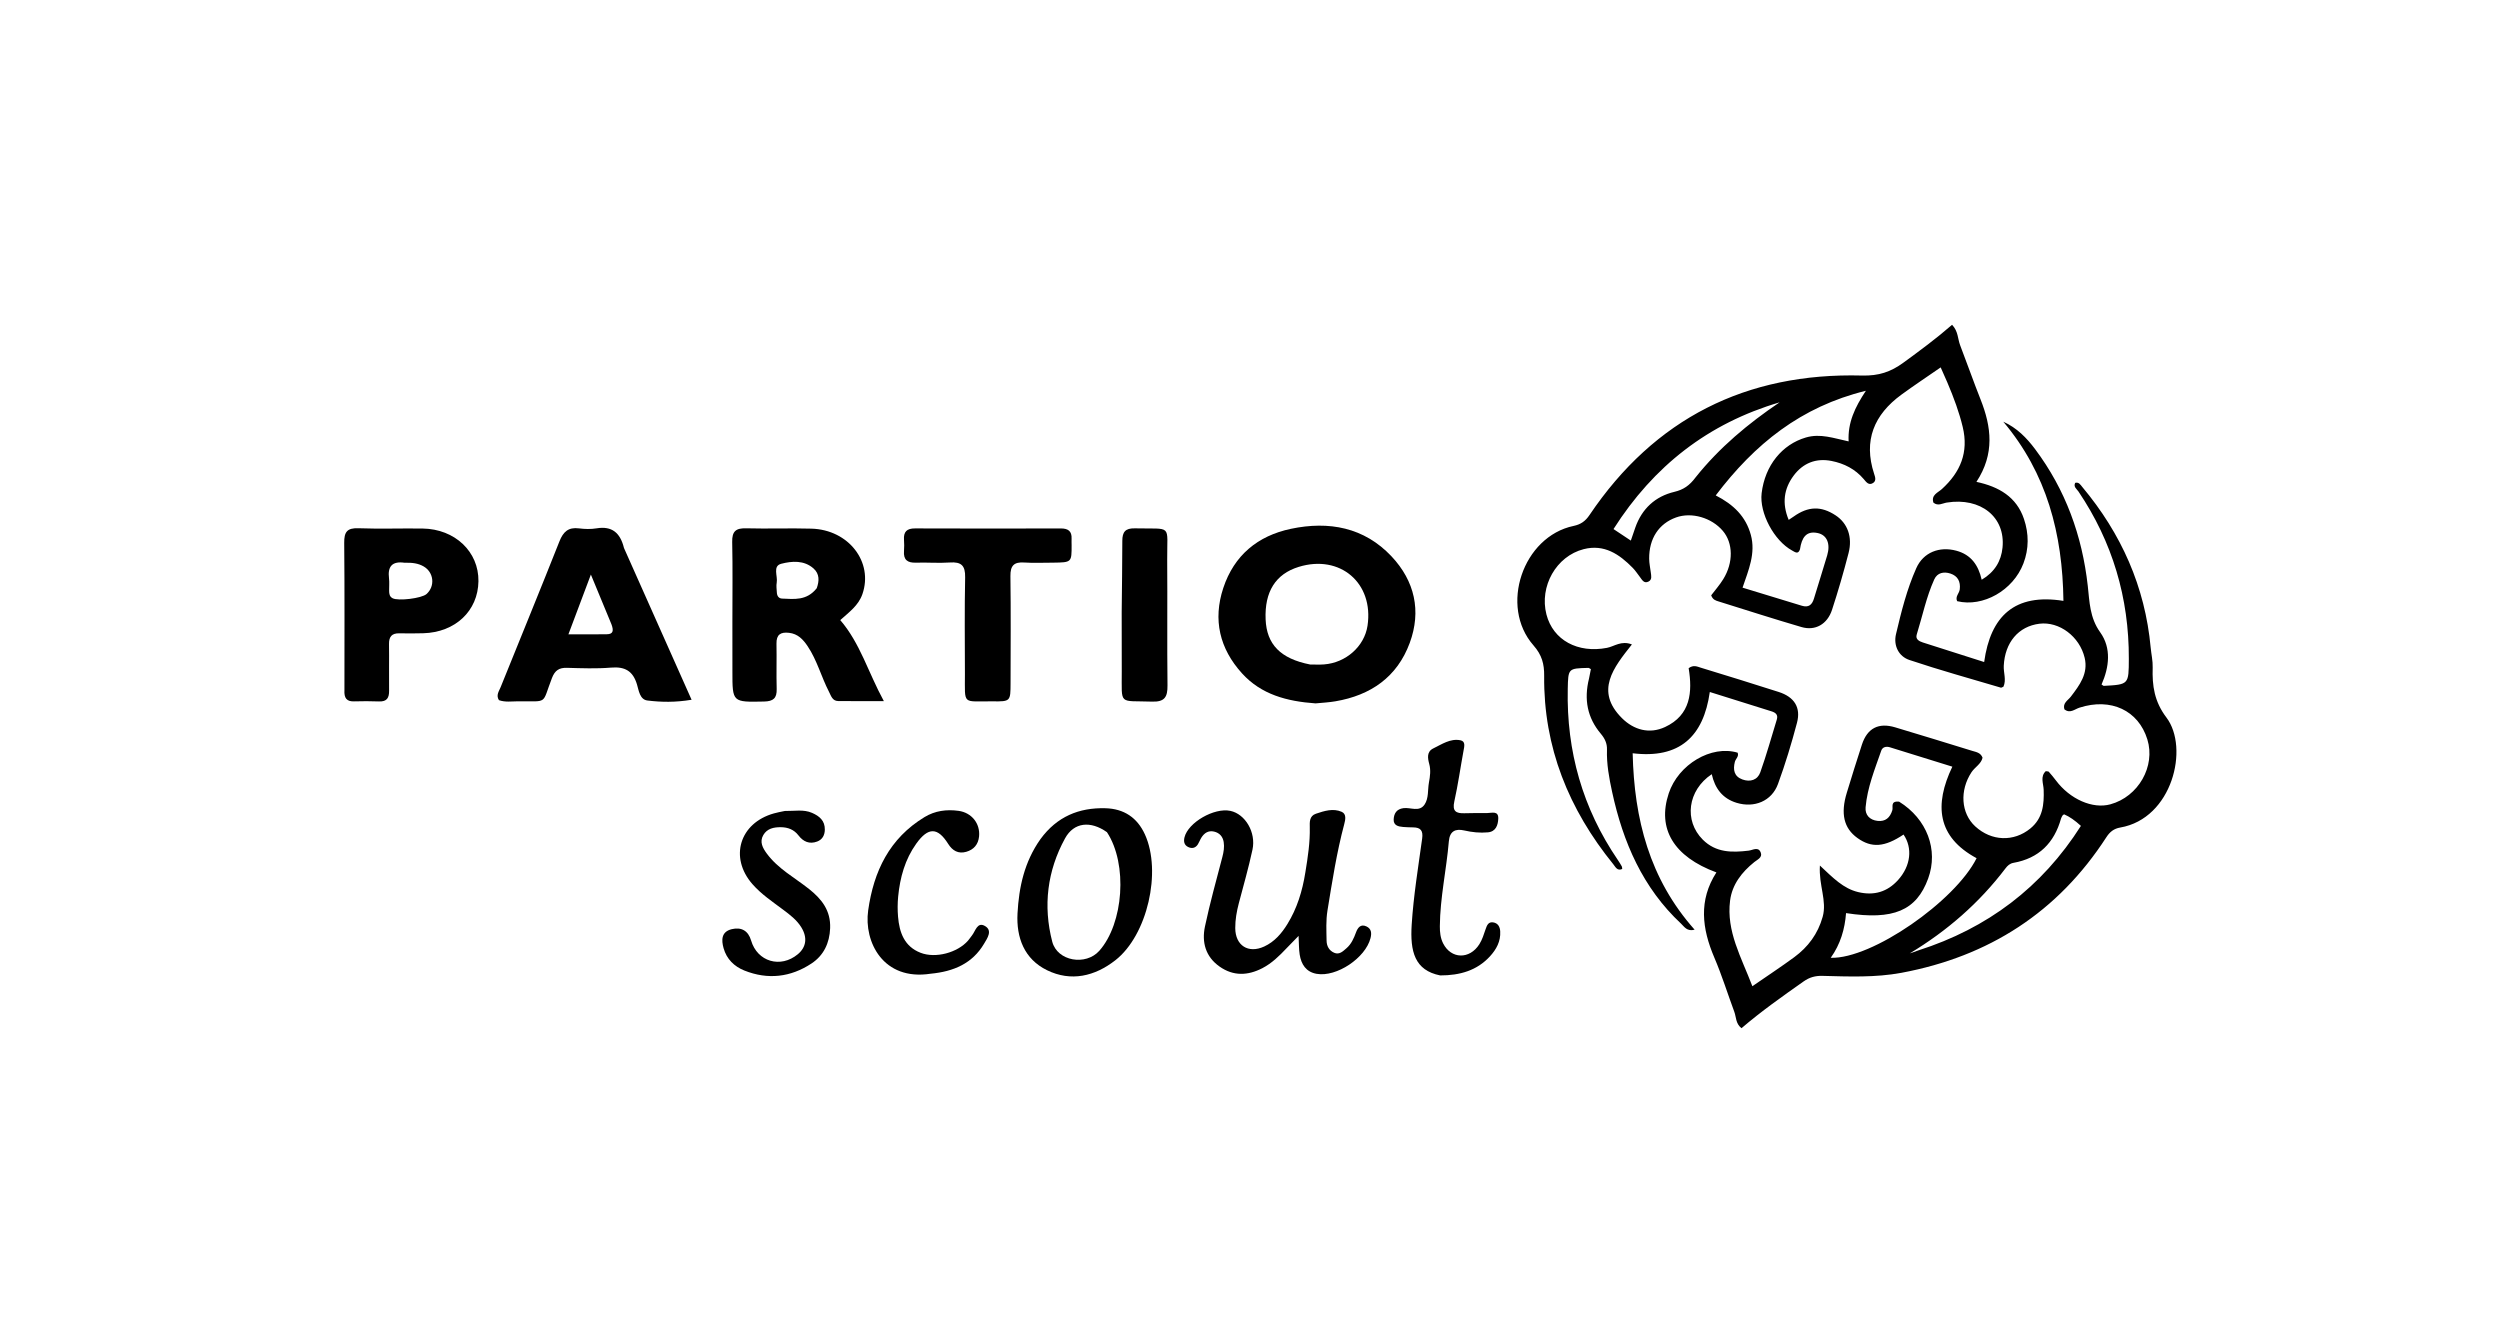 <svg version="1.1" id="Layer_1" xmlns="http://www.w3.org/2000/svg" xmlns:xlink="http://www.w3.org/1999/xlink" x="0px" y="0px"
	 width="100%" viewBox="0 0 992 528" enable-background="new 0 0 992 528" xml:space="preserve">
<path fill="#000000" opacity="1" stroke="none" 
	d="
M630.524,269.233 
	C630.834,267.728 631.052,266.599 631.263,265.509 
	C630.802,265.283 630.509,265.011 630.223,265.019 
	C622.217,265.223 622.259,265.228 622.084,273.383 
	C621.551,298.103 628,320.767 641.955,341.24 
	C642.517,342.064 643.044,342.915 643.531,343.785 
	C643.678,344.048 643.638,344.416 643.694,344.816 
	C641.73,345.711 641.012,343.991 640.186,342.972 
	C622.497,321.171 612.442,296.523 612.724,268.15 
	C612.77,263.485 611.844,259.902 608.502,256.105 
	C594.838,240.58 604.295,212.892 624.414,208.685 
	C627.241,208.094 629.075,206.801 630.698,204.392 
	C656.539,166.034 692.926,147.798 738.862,149.014 
	C745.49,149.189 750.25,147.563 755.198,143.955 
	C761.768,139.163 768.314,134.344 774.578,128.876 
	C777.04,131.426 776.807,134.463 777.789,137.01 
	C780.544,144.155 783.068,151.391 785.89,158.508 
	C790.197,169.368 791.557,180.07 784.246,191.207 
	C793.19,193.106 800.176,197.204 803.114,205.941 
	C805.082,211.794 805.104,217.764 802.899,223.561 
	C798.82,234.285 786.861,241.031 776.599,238.551 
	C775.724,236.734 777.432,235.47 777.63,233.864 
	C778.01,230.769 776.835,228.545 773.932,227.589 
	C771.339,226.735 768.731,227.21 767.508,229.92 
	C764.35,236.924 762.828,244.478 760.558,251.782 
	C759.989,253.613 761.433,254.438 762.989,254.934 
	C770.887,257.448 778.783,259.971 787.317,262.694 
	C789.827,244.466 799.41,235.336 818.77,238.425 
	C818.429,211.759 812.169,187.83 794.9,167.325 
	C800.306,169.756 804.194,173.774 807.506,178.19 
	C819.582,194.286 826.203,212.527 828.43,232.487 
	C829.134,238.796 829.19,245.093 833.346,250.881 
	C837.881,257.196 836.926,264.742 833.895,271.615 
	C834.491,271.993 834.632,272.16 834.763,272.153 
	C844.724,271.617 844.683,271.616 844.719,261.414 
	C844.805,237.249 838.255,215.098 824.733,195.03 
	C824.059,194.03 822.647,193.203 823.435,191.592 
	C824.926,191.209 825.522,192.356 826.225,193.196 
	C841.714,211.702 851.156,232.788 853.386,256.947 
	C853.631,259.594 854.27,262.243 854.185,264.873 
	C853.95,272.088 854.829,278.362 859.639,284.717 
	C868.754,296.759 861.995,324.8 841.3,328.366 
	C838.772,328.802 837.169,330.101 835.815,332.194 
	C816.555,361.961 789.184,379.53 754.512,386.007 
	C744.124,387.947 733.604,387.495 723.121,387.224 
	C720.286,387.151 717.973,387.809 715.687,389.42 
	C707.276,395.349 698.863,401.271 691.022,407.991 
	C688.672,406.14 688.952,403.589 688.178,401.499 
	C685.521,394.318 683.24,386.981 680.238,379.95 
	C675.341,368.482 673.934,357.255 681.069,346.174 
	C664.085,339.898 657.51,328.841 662.149,314.824 
	C665.964,303.293 679.065,295.544 689.496,298.663 
	C690.1,300.171 688.694,301.083 688.385,302.325 
	C687.613,305.431 688.059,308.077 691.387,309.29 
	C694.481,310.418 697.393,309.51 698.48,306.464 
	C700.938,299.579 702.884,292.511 705.037,285.517 
	C705.631,283.588 704.535,282.759 702.923,282.254 
	C695.002,279.774 687.082,277.29 678.45,274.585 
	C675.942,292.266 666.454,301.155 647.841,298.894 
	C648.439,324.973 654.497,348.719 672.425,368.903 
	C669.375,369.702 668.321,367.7 667.049,366.513 
	C651.831,352.298 644.009,334.164 639.695,314.255 
	C638.5,308.74 637.464,303.15 637.649,297.449 
	C637.729,294.959 636.774,293.011 635.189,291.13 
	C629.871,284.816 628.446,277.572 630.524,269.233 
M772.71,151.777 
	C771.865,149.861 771.019,147.945 770.062,145.777 
	C764.583,149.571 759.455,152.969 754.492,156.592 
	C743.626,164.525 739.319,174.805 743.653,188.018 
	C744.079,189.316 744.594,190.771 743.229,191.652 
	C741.496,192.771 740.482,191.223 739.538,190.114 
	C736.144,186.128 731.759,183.893 726.722,182.901 
	C720.565,181.688 715.44,183.77 711.762,188.669 
	C707.832,193.906 707.022,199.738 709.751,206.286 
	C710.674,205.671 711.202,205.337 711.71,204.976 
	C717.498,200.858 722.629,200.711 728.383,204.504 
	C733.083,207.601 735.16,213.059 733.508,219.462 
	C731.555,227.027 729.379,234.548 726.952,241.973 
	C725.073,247.719 720.289,250.414 714.839,248.817 
	C703.818,245.589 692.884,242.071 681.921,238.648 
	C680.826,238.306 679.638,238.005 678.997,236.228 
	C680.482,234.262 682.333,232.168 683.781,229.824 
	C687.867,223.214 687.722,215.483 683.618,210.65 
	C679.152,205.391 671.21,203.108 665.067,205.318 
	C658.219,207.781 654.324,213.679 654.392,221.7 
	C654.408,223.512 654.803,225.323 655.033,227.133 
	C655.2,228.45 655.613,229.968 654.186,230.733 
	C652.328,231.729 651.57,230.052 650.674,228.891 
	C649.759,227.704 648.939,226.424 647.898,225.36 
	C642.555,219.899 636.542,215.832 628.415,217.904 
	C617.493,220.69 610.76,232.686 613.627,243.82 
	C616.262,254.054 626.118,259.301 637.653,257.066 
	C640.598,256.496 643.304,254.067 647.54,255.712 
	C640.319,264.838 632.709,274.144 643.614,284.981 
	C648.31,289.647 654.484,291.366 660.676,288.492 
	C670.914,283.74 671.598,274.523 670.058,265.133 
	C671.988,263.719 673.45,264.502 674.815,264.92 
	C685.159,268.09 695.505,271.261 705.804,274.575 
	C711.983,276.563 714.651,280.712 713.046,286.793 
	C710.883,294.989 708.417,303.137 705.502,311.093 
	C702.998,317.926 696.073,320.69 689.083,318.559 
	C683.451,316.841 680.471,312.797 679.222,307.198 
	C669.597,313.635 668.141,325.662 675.666,333.176 
	C680.878,338.379 687.27,338.334 693.874,337.535 
	C695.569,337.33 697.682,335.803 698.659,338.281 
	C699.44,340.262 697.328,341.085 696.098,342.076 
	C691.127,346.081 687.302,350.99 686.494,357.373 
	C684.954,369.549 690.941,379.809 695.339,391.333 
	C701.358,387.179 706.76,383.64 711.953,379.816 
	C717.451,375.768 721.335,370.574 723.232,363.804 
	C725.02,357.424 721.64,351.342 722.133,343.444 
	C727.409,348.392 731.437,352.573 737.327,353.98 
	C743.66,355.492 748.921,353.881 753.151,349.19 
	C758.244,343.542 758.957,336.468 755.327,331.146 
	C747.827,336.172 742.647,336.559 737.014,332.511 
	C731.626,328.64 730.261,322.868 732.829,314.499 
	C734.782,308.134 736.738,301.769 738.814,295.444 
	C740.954,288.922 745.423,286.631 752.026,288.614 
	C762.227,291.679 772.416,294.789 782.59,297.943 
	C784.119,298.417 785.935,298.628 786.677,300.669 
	C786.112,303.165 783.636,304.376 782.285,306.428 
	C777.539,313.636 778.093,322.687 783.776,327.909 
	C790.202,333.815 799.051,334.134 805.634,328.754 
	C810.599,324.695 811.132,319.213 810.925,313.355 
	C810.838,310.91 809.483,308.153 811.755,305.999 
	C812.344,306.105 812.793,306.048 812.962,306.239 
	C813.939,307.349 814.892,308.486 815.779,309.67 
	C821.373,317.139 830.331,321.084 837.385,319.159 
	C848.515,316.122 855.376,304.072 852.065,293.378 
	C848.501,281.868 837.589,276.79 825.143,280.795 
	C823.221,281.414 821.366,283.272 819.142,281.45 
	C818.403,278.926 820.569,277.925 821.714,276.422 
	C825.18,271.871 828.672,267.286 827.199,261.039 
	C825.199,252.556 817.101,246.52 809.254,247.493 
	C800.905,248.528 795.537,254.957 795.092,264.191 
	C794.959,266.966 796.179,269.783 794.97,272.466 
	C794.534,272.64 794.18,272.931 793.933,272.858 
	C781.817,269.264 769.622,265.9 757.648,261.88 
	C753.33,260.431 751.277,256.096 752.328,251.645 
	C754.427,242.75 756.646,233.819 760.388,225.44 
	C763.199,219.144 769.591,216.711 776.275,218.521 
	C782.091,220.095 784.997,224.184 786.336,230.045 
	C791.505,226.98 794.066,222.634 794.599,217.294 
	C795.811,205.141 785.937,197.273 772.483,199.42 
	C770.753,199.696 769.018,200.948 767.181,199.447 
	C766.193,196.399 768.975,195.485 770.541,194.06 
	C777.903,187.36 781.224,179.471 778.811,169.436 
	C777.4,163.572 775.34,157.982 772.71,151.777 
M714.232,217.953 
	C713.525,220.131 712.261,219.072 711.127,218.456 
	C703.931,214.543 698.082,203.539 699.016,195.71 
	C700.337,184.634 707.176,176.36 716.55,173.603 
	C722.348,171.898 727.627,173.896 733.535,175.145 
	C733.155,167.723 736.004,161.658 740.387,155.058 
	C714.571,161.378 696.237,176.21 680.8,196.581 
	C687.939,200.23 692.745,204.982 694.729,212.236 
	C696.733,219.567 693.818,226.185 691.446,233.181 
	C699.738,235.709 707.358,238.022 714.97,240.357 
	C717.643,241.177 719.029,240.016 719.778,237.515 
	C721.495,231.779 723.349,226.085 725.037,220.341 
	C726.382,215.763 724.958,212.297 721.267,211.51 
	C716.733,210.542 714.927,213.275 714.232,217.953 
M753.566,318.097 
	C764.62,324.95 769.253,337.207 765.094,348.597 
	C760.453,361.311 751.283,365.217 732.513,362.32 
	C732.028,368.635 730.32,374.6 726.436,380.054 
	C742.767,380.594 775.842,357.551 784.312,340.53 
	C768.687,332.118 767.407,319.43 774.691,304.213 
	C766.017,301.513 757.958,298.981 749.879,296.513 
	C748.501,296.092 746.995,296.368 746.486,297.839 
	C743.938,305.203 740.95,312.482 740.268,320.33 
	C740.004,323.371 741.905,325.377 745.01,325.728 
	C748.129,326.081 749.949,324.487 750.872,321.507 
	C751.273,320.212 749.949,317.755 753.566,318.097 
M761.171,377.127 
	C788.6,368.361 810.191,352.124 825.703,327.709 
	C823.252,325.479 821.256,324.088 819.069,323.137 
	C818.776,323.3 818.581,323.343 818.51,323.46 
	C818.257,323.882 817.961,324.306 817.83,324.772 
	C815.112,334.478 809.032,340.584 798.954,342.373 
	C797.505,342.631 796.6,343.483 795.777,344.568 
	C785.353,358.304 772.594,369.398 757.803,378.299 
	C758.726,378.005 759.648,377.712 761.171,377.127 
M672.84,189.385 
	C682.254,177.596 693.688,168.05 706.16,159.64 
	C677.844,167.984 656.188,184.868 640.237,209.933 
	C642.77,211.618 644.773,212.951 647.114,214.508 
	C647.827,212.425 648.345,210.883 648.884,209.348 
	C651.512,201.85 656.822,196.967 664.378,195.169 
	C667.957,194.318 670.376,192.7 672.84,189.385 
z"/>
<path fill="#000000" opacity="1" stroke="none" 
	d="
M522.012,279.104 
	C510.661,278.298 500.45,275.606 492.808,267.163 
	C483.946,257.371 481.227,245.945 485.398,233.326 
	C489.691,220.337 499.084,212.597 512.248,209.831 
	C527.311,206.667 541.324,209.216 552.213,220.829 
	C561.34,230.564 564.062,242.414 559.385,255.105 
	C554.387,268.664 543.904,275.892 529.893,278.276 
	C527.439,278.694 524.937,278.835 522.012,279.104 
M519.878,263.677 
	C521.706,263.672 523.542,263.777 525.36,263.642 
	C534.099,262.993 541.41,256.458 542.635,248.28 
	C545.171,231.346 531.74,219.874 515.314,224.944 
	C506.151,227.773 501.733,234.8 502.199,245.807 
	C502.615,255.626 508.028,261.366 519.878,263.677 
z"/>
<path fill="#000000" opacity="1" stroke="none" 
	d="
M290.612,247 
	C290.611,236.009 290.76,225.515 290.537,215.029 
	C290.449,210.854 291.969,209.522 296.041,209.633 
	C304.694,209.87 313.363,209.517 322.015,209.77 
	C336.779,210.201 346.607,223.053 342.206,235.743 
	C340.643,240.251 336.961,242.874 333.415,246.053 
	C341.348,255.285 344.462,266.752 350.707,278.197 
	C343.689,278.197 338.118,278.254 332.549,278.17 
	C330.279,278.136 329.76,276.086 328.936,274.488 
	C325.886,268.577 324.221,262.02 320.48,256.428 
	C318.666,253.716 316.593,251.493 313.066,251.098 
	C309.739,250.725 308.035,251.797 308.109,255.406 
	C308.231,261.398 308.019,267.398 308.188,273.388 
	C308.292,277.049 306.841,278.292 303.195,278.367 
	C290.613,278.626 290.618,278.739 290.622,266.483 
	C290.625,260.155 290.616,253.828 290.612,247 
M324.082,233.405 
	C325.108,230.56 325.239,227.728 322.822,225.578 
	C319.044,222.216 314.216,222.623 310.011,223.699 
	C306.486,224.601 308.674,228.593 308.202,231.175 
	C307.969,232.456 308.178,233.826 308.256,235.151 
	C308.332,236.452 308.97,237.467 310.339,237.521 
	C315.124,237.708 320.082,238.44 324.082,233.405 
z"/>
<path fill="#000000" opacity="1" stroke="none" 
	d="
M247.598,217.458 
	C256.534,237.514 265.314,257.221 274.422,277.666 
	C267.968,278.737 262.366,278.637 256.885,277.959 
	C253.88,277.587 253.467,273.981 252.763,271.619 
	C251.148,266.203 247.941,264.442 242.43,264.908 
	C236.645,265.396 230.784,265.152 224.962,264.994 
	C221.851,264.909 220.196,266.016 219.031,269.009 
	C214.846,279.762 217.79,278.177 205.393,278.282 
	C202.932,278.303 200.414,278.696 197.978,277.823 
	C196.726,275.876 198.004,274.274 198.65,272.673 
	C206.428,253.387 214.331,234.152 221.984,214.817 
	C223.494,211.003 225.516,209.119 229.725,209.657 
	C232.018,209.95 234.431,210.022 236.7,209.647 
	C242.829,208.635 246.103,211.398 247.598,217.458 
M242.614,247.696 
	C240.07,241.547 237.527,235.398 234.461,227.988 
	C231.219,236.614 228.522,243.787 225.549,251.697 
	C229.935,251.697 233.388,251.699 236.841,251.695 
	C238.167,251.694 239.493,251.682 240.82,251.666 
	C243.213,251.637 243.631,250.389 242.614,247.696 
z"/>
<path fill="#000000" opacity="1" stroke="none" 
	d="
M136.673,273.85 
	C136.666,254.042 136.768,234.716 136.585,215.393 
	C136.545,211.13 137.688,209.44 142.201,209.607 
	C150.686,209.922 159.192,209.61 167.686,209.723 
	C180.517,209.894 190.012,218.927 189.845,230.638 
	C189.678,242.409 180.656,250.93 167.947,251.272 
	C164.784,251.356 161.616,251.368 158.453,251.302 
	C155.46,251.239 154.315,252.64 154.361,255.574 
	C154.457,261.736 154.31,267.902 154.393,274.065 
	C154.431,276.909 153.521,278.461 150.398,278.332 
	C147.072,278.194 143.734,278.215 140.405,278.305 
	C137.567,278.382 136.49,277 136.673,273.85 
M160.485,223.294 
	C155.674,222.606 153.757,224.713 154.356,229.47 
	C154.562,231.102 154.383,232.781 154.406,234.439 
	C154.422,235.619 154.547,236.723 155.791,237.386 
	C157.986,238.556 167.31,237.44 169.243,235.716 
	C172.744,232.595 172.158,227.064 168.06,224.734 
	C165.98,223.551 163.704,223.209 160.485,223.294 
z"/>
<path fill="#000000" opacity="1" stroke="none" 
	d="
M517.973,346.107 
	C518.984,339.941 519.847,334.193 519.719,328.341 
	C519.672,326.187 519.529,323.776 522.163,322.885 
	C525.479,321.765 528.986,320.649 532.361,322.118 
	C534.327,322.974 533.877,325.207 533.388,327.042 
	C530.384,338.307 528.615,349.81 526.741,361.295 
	C526.091,365.28 526.326,369.269 526.388,373.26 
	C526.422,375.418 527.388,377.184 529.405,378.062 
	C531.463,378.957 532.873,377.469 534.245,376.295 
	C536.204,374.619 537.194,372.345 538.07,369.961 
	C538.73,368.166 539.88,366.519 542.185,367.594 
	C544.183,368.525 544.33,370.248 543.814,372.269 
	C541.81,380.125 530.345,387.811 522.44,386.417 
	C518.228,385.674 516.33,382.657 515.712,378.755 
	C515.377,376.644 515.443,374.47 515.277,371.36 
	C513.317,373.371 511.891,374.797 510.507,376.262 
	C507.636,379.299 504.663,382.227 500.909,384.169 
	C495.146,387.152 489.404,387.393 483.919,383.53 
	C478.335,379.598 476.809,373.851 478.131,367.61 
	C480.094,358.346 482.647,349.205 485.038,340.034 
	C485.553,338.061 485.882,336.104 485.56,334.116 
	C485.21,331.962 483.915,330.479 481.742,329.974 
	C479.478,329.447 477.873,330.526 476.714,332.362 
	C476.183,333.202 475.857,334.171 475.329,335.013 
	C474.377,336.533 472.942,336.83 471.426,336.076 
	C469.846,335.29 469.608,333.858 470.011,332.229 
	C471.463,326.359 481.79,320.398 488.2,321.75 
	C494.096,322.994 498.464,330.242 496.984,337.142 
	C495.449,344.293 493.42,351.338 491.563,358.417 
	C490.714,361.653 490.131,364.911 490.149,368.27 
	C490.185,375.182 495.315,378.492 501.643,375.573 
	C505.722,373.691 508.55,370.401 510.846,366.662 
	C514.649,360.471 516.781,353.675 517.973,346.107 
z"/>
<path fill="#000000" opacity="1" stroke="none" 
	d="
M417.904,223.264 
	C413.756,223.262 410.083,223.456 406.44,223.205 
	C402.344,222.922 400.879,224.441 400.937,228.622 
	C401.131,242.759 401.016,256.901 400.991,271.041 
	C400.978,278.308 400.95,278.381 393.861,278.298 
	C381.711,278.156 382.905,280.083 382.88,267.504 
	C382.854,254.695 382.703,241.882 382.969,229.079 
	C383.066,224.416 381.443,222.88 376.918,223.198 
	C372.45,223.513 367.937,223.123 363.45,223.266 
	C360.091,223.372 358.427,222.149 358.708,218.64 
	C358.827,217.153 358.804,215.642 358.704,214.152 
	C358.492,210.991 359.833,209.665 363.064,209.677 
	C382.361,209.75 401.658,209.738 420.954,209.69 
	C423.85,209.683 425.352,210.776 425.203,213.782 
	C425.162,214.611 425.212,215.445 425.214,216.277 
	C425.234,223.162 425.234,223.162 417.904,223.264 
z"/>
<path fill="#000000" opacity="1" stroke="none" 
	d="
M412.861,332.956 
	C419.4,324.017 428.137,320.428 438.608,320.708 
	C445.937,320.903 451.238,324.373 454.304,331.1 
	C461.024,345.842 455.3,371.07 442.589,381.017 
	C434.449,387.387 424.996,389.656 415.443,384.972 
	C406.448,380.561 403.227,372.076 403.75,362.428 
	C404.313,352.039 406.451,341.989 412.861,332.956 
M439.234,330.208 
	C432.781,325.629 426.15,326.198 422.594,332.69 
	C415.554,345.542 413.851,359.477 417.527,373.644 
	C419.549,381.439 430.837,383.312 436.21,377.268 
	C445.807,366.473 447.596,342.899 439.234,330.208 
z"/>
<path fill="#000000" opacity="1" stroke="none" 
	d="
M571.46,387.047 
	C561.337,385.021 559.477,377.565 560.16,366.869 
	C560.888,355.452 562.747,344.101 564.312,332.749 
	C564.74,329.641 563.762,328.333 560.736,328.306 
	C559.404,328.294 558.07,328.247 556.742,328.139 
	C554.808,327.982 552.874,327.525 553.011,325.085 
	C553.141,322.784 554.141,321.054 556.872,320.676 
	C559.698,320.285 563.167,322.34 565.258,319.255 
	C566.967,316.731 566.469,313.462 566.998,310.531 
	C567.448,308.044 567.804,305.647 567.12,303.134 
	C566.493,300.832 566.078,298.251 568.732,296.967 
	C572.126,295.326 575.494,292.943 579.494,293.736 
	C581.616,294.156 581.034,296.239 580.72,297.936 
	C579.483,304.629 578.55,311.386 577.07,318.023 
	C576.2,321.929 577.783,322.803 581.121,322.695 
	C584.117,322.599 587.117,322.621 590.116,322.62 
	C591.967,322.618 594.635,321.571 594.51,324.848 
	C594.413,327.349 593.583,329.981 590.412,330.275 
	C587.258,330.568 584.12,330.243 580.996,329.526 
	C577.508,328.726 575.245,329.794 574.901,333.85 
	C573.949,345.094 571.428,356.172 571.331,367.513 
	C571.31,369.892 571.565,372.209 572.623,374.317 
	C575.773,380.589 583.125,380.797 587.016,374.656 
	C588.151,372.865 588.792,370.734 589.49,368.7 
	C590.012,367.18 590.565,365.717 592.46,365.997 
	C594.373,366.28 595.18,367.709 595.286,369.58 
	C595.508,373.528 593.75,376.715 591.222,379.47 
	C586.036,385.121 579.299,387.047 571.46,387.047 
z"/>
<path fill="#000000" opacity="1" stroke="none" 
	d="
M445.085,243 
	C445.18,233.196 445.332,223.892 445.338,214.588 
	C445.341,211.112 446.51,209.557 450.306,209.647 
	C465.472,210.004 463.029,207.726 463.144,222.107 
	C463.278,238.731 463.068,255.359 463.263,271.982 
	C463.317,276.553 462.147,278.578 457.131,278.402 
	C443.68,277.932 445.163,280.101 445.115,266.443 
	C445.088,258.796 445.094,251.148 445.085,243 
z"/>
<path fill="#000000" opacity="1" stroke="none" 
	d="
M311.413,321.795 
	C315.327,321.856 318.869,321.081 322.223,322.549 
	C325.133,323.823 327.351,325.626 327.292,329.215 
	C327.255,331.467 326.269,333.168 324.239,333.927 
	C321.216,335.056 318.767,334.019 316.809,331.465 
	C315.08,329.211 312.681,328.253 309.827,328.233 
	C307.005,328.214 304.403,328.765 302.893,331.329 
	C301.289,334.051 302.646,336.494 304.269,338.698 
	C308.71,344.73 315.312,348.222 321.023,352.754 
	C326.079,356.766 329.668,361.333 329.4,368.296 
	C329.171,374.27 326.808,379.126 322.014,382.303 
	C313.742,387.784 304.687,388.84 295.357,385.104 
	C291.319,383.487 288.331,380.54 287.124,376.269 
	C286.209,373.03 286.162,369.706 290.372,368.69 
	C294.176,367.774 296.905,369.319 298.035,373.184 
	C300.499,381.604 309.713,384.334 316.566,378.646 
	C319.951,375.836 320.475,372.011 317.946,367.931 
	C316.156,365.042 313.494,363.022 310.819,361.017 
	C306.559,357.824 302.085,354.849 298.557,350.814 
	C289.298,340.225 293.482,326.569 307.084,322.758 
	C308.364,322.399 309.672,322.142 311.413,321.795 
z"/>
<path fill="#000000" opacity="1" stroke="none" 
	d="
M369.262,386.371 
	C350.433,389.287 342.732,373.725 344.49,361.256 
	C346.689,345.652 352.953,332.663 366.853,324.218 
	C371.016,321.689 375.612,321.098 380.345,321.743 
	C385.61,322.461 389.002,326.849 388.493,331.912 
	C388.17,335.129 386.354,337.156 383.397,338.001 
	C380.277,338.894 377.945,337.575 376.239,334.856 
	C372.072,328.212 368.315,328.137 363.579,334.753 
	C359.104,341.004 357.121,348.202 356.39,355.752 
	C356.135,358.393 356.123,361.092 356.344,363.737 
	C356.868,370.006 358.827,375.565 365.307,378.074 
	C371.241,380.373 379.925,378.039 384.115,373.24 
	C384.66,372.615 385.1,371.9 385.627,371.258 
	C387.074,369.493 387.759,365.629 390.868,367.459 
	C393.938,369.267 391.758,372.3 390.475,374.471 
	C385.83,382.327 378.4,385.507 369.262,386.371 
z"/>
</svg>
